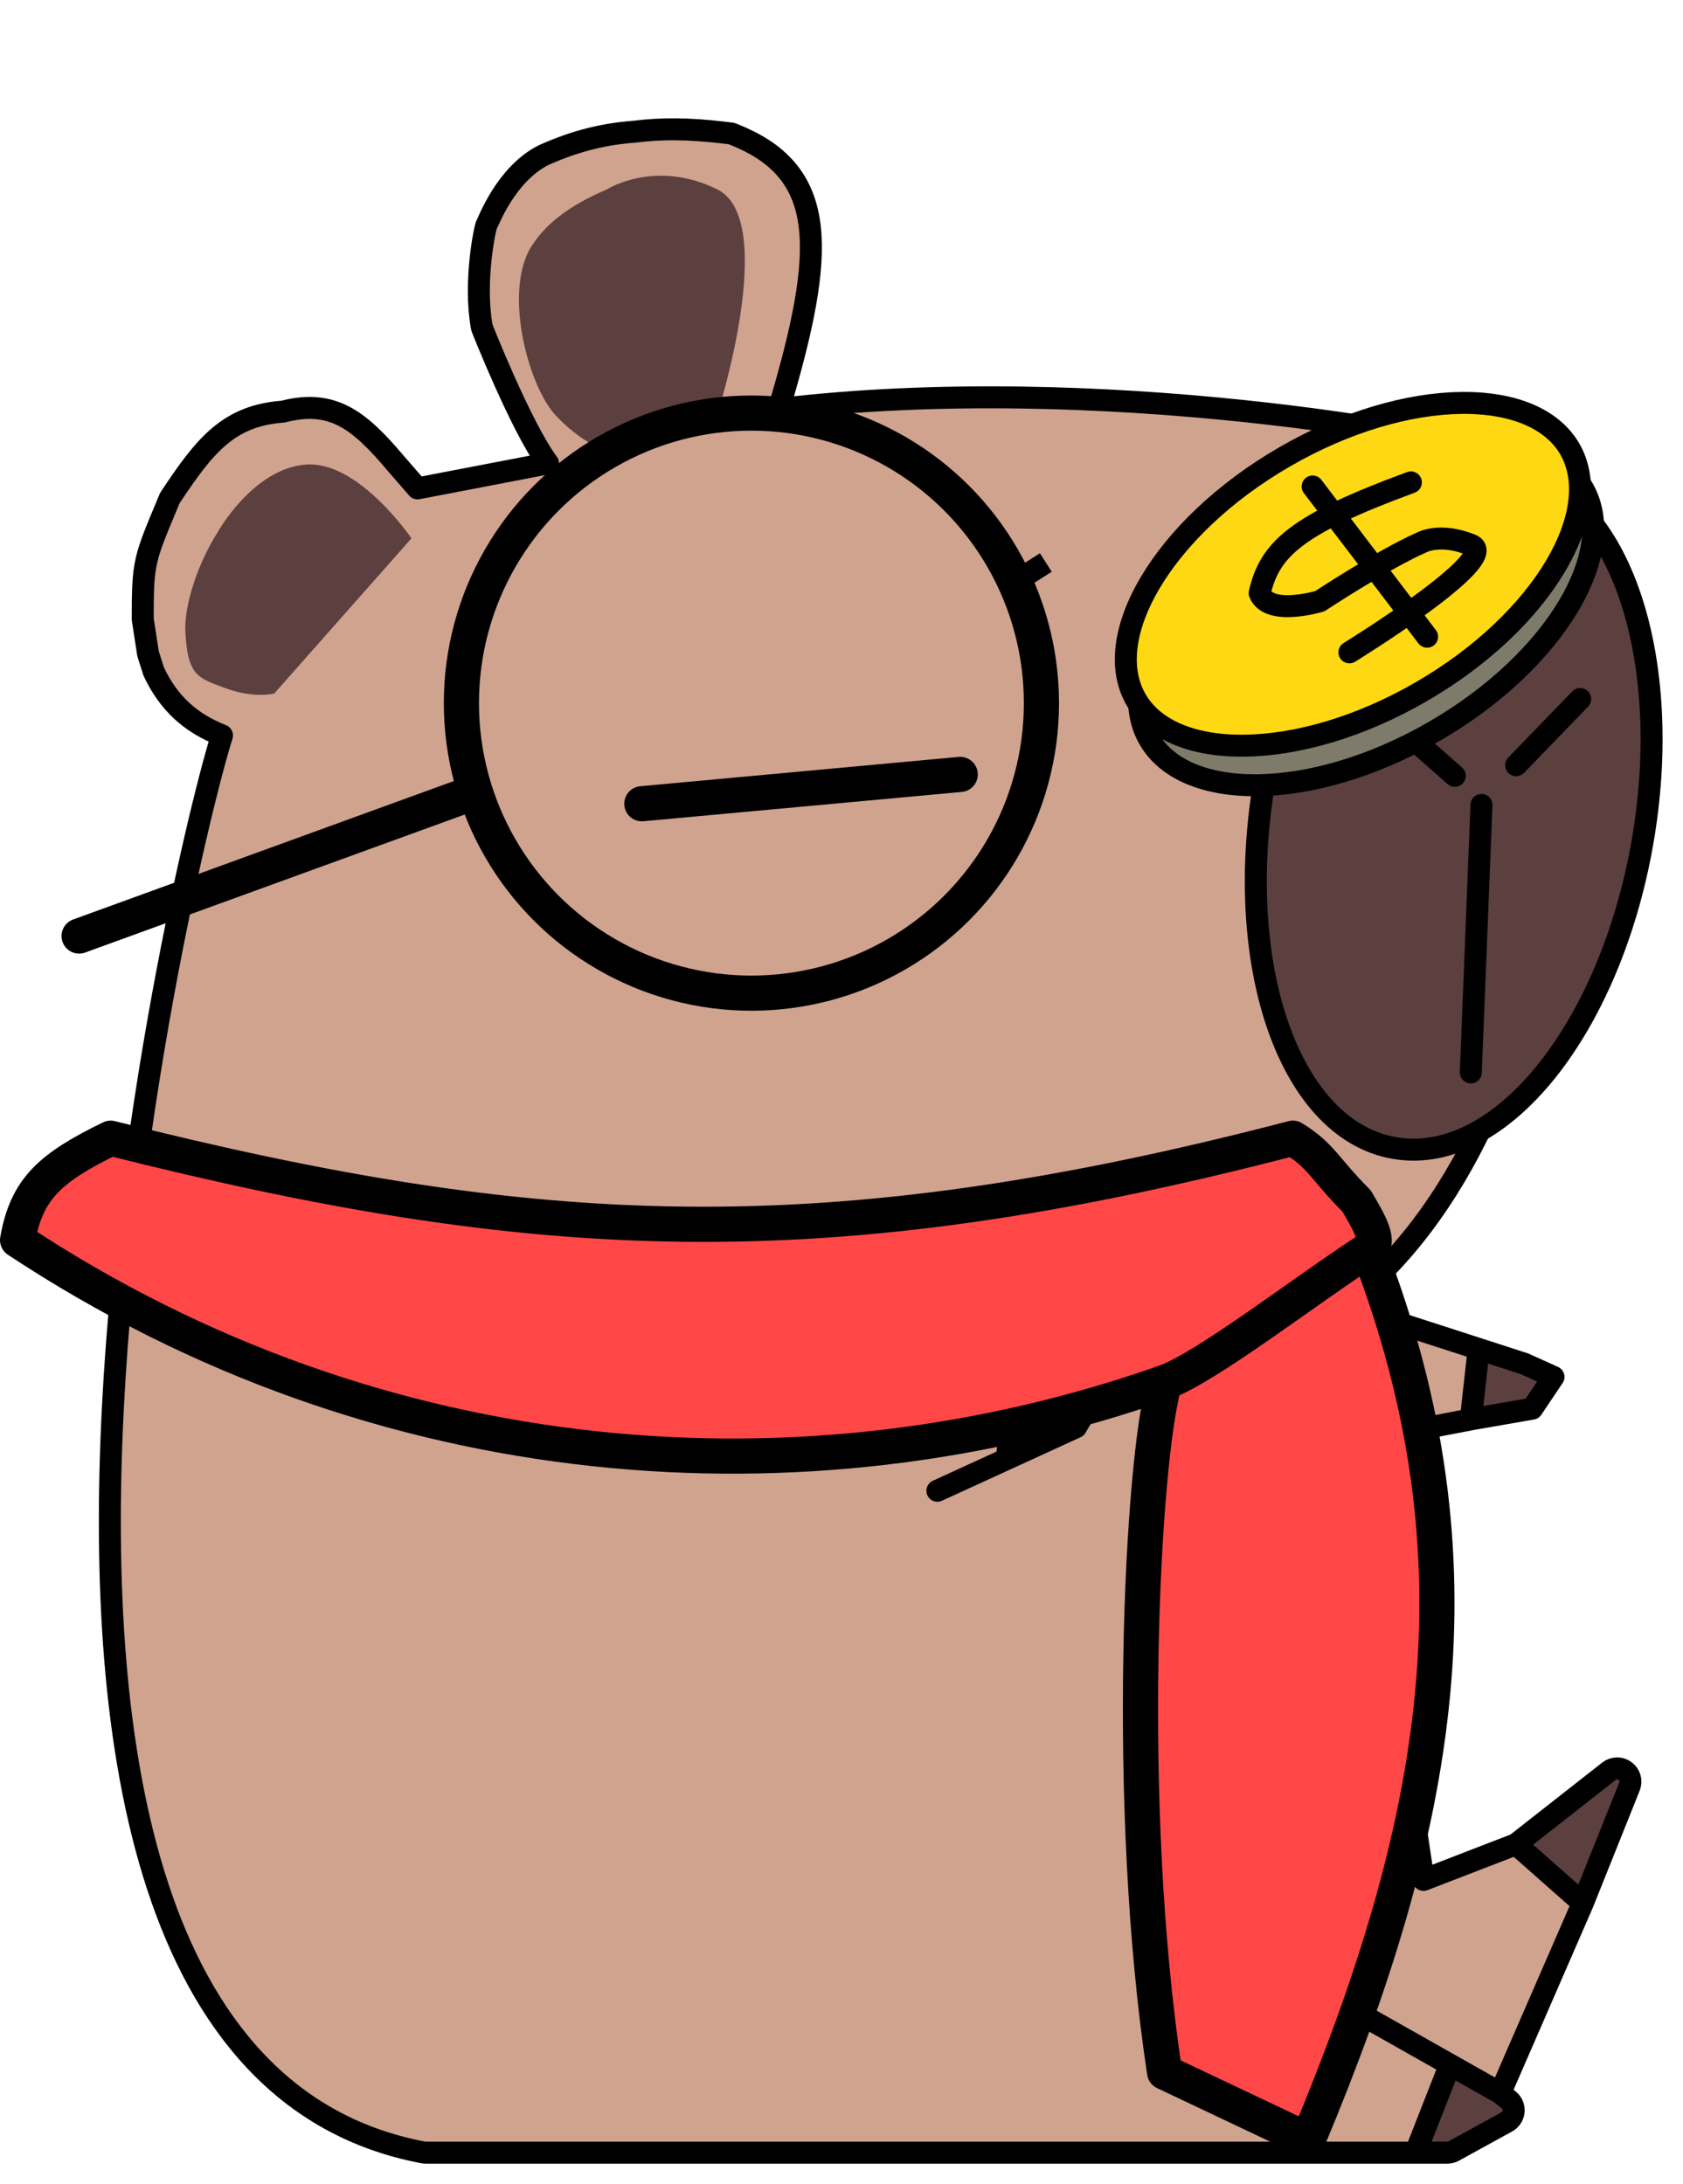 <svg width="383" height="497" viewBox="0 0 383 497" fill="none" xmlns="http://www.w3.org/2000/svg">
<g filter="url(#filter0_d_45_22)">
<path d="M346.152 377.052L324.99 393.657L340.193 407.078L350.821 380.543C351.329 379.277 350.921 377.826 349.827 377.009C348.734 376.191 347.226 376.209 346.152 377.052Z" fill="#5C3F3F"/>
<path d="M323.346 451.857L321.398 450.284L309.975 443.83L302.125 463.851H309.372C309.88 463.851 310.381 463.723 310.827 463.478L322.903 456.844C323.784 456.36 324.367 455.469 324.456 454.469C324.545 453.468 324.128 452.489 323.346 451.857Z" fill="#5C3F3F"/>
<path d="M144.552 4.155C136.859 3.258 130.648 3.172 124.484 3.961C117.879 4.454 111.449 5.843 103.687 9.309C95.067 13.675 91.146 24.506 90.761 25.073C90.375 25.641 87.791 38.031 89.618 48.27C89.618 48.27 89.635 48.411 89.658 48.5C89.68 48.588 89.733 48.72 89.733 48.72C89.733 48.72 98.562 71.114 104.719 79.436L75.011 85.139L70.113 79.498C65.907 74.507 62.231 70.735 58.156 68.663C53.915 66.507 49.566 66.337 44.393 67.671C38.445 68.11 33.965 69.891 29.959 73.25C26.05 76.529 22.705 81.23 18.819 87.082L18.661 87.322L18.55 87.587C12.795 101.349 12.479 101.626 12.479 114.893L13.686 122.733L14.981 126.822C18.492 134.259 23.564 138.59 30.522 141.344C30.33 141.95 30.122 142.635 29.899 143.393C29.124 146.029 28.147 149.623 27.033 154.036C24.805 162.865 22.015 175.026 19.177 189.442C13.504 218.265 7.624 256.187 5.673 294.598C3.725 332.954 5.679 372.064 15.846 403.127C26.033 434.254 44.685 457.824 76.328 463.798C76.513 463.833 76.702 463.851 76.89 463.851H302.125L309.975 443.83L321.398 450.284L340.159 407.159C340.17 407.132 340.182 407.105 340.193 407.078L324.99 393.657L303.951 401.785L296.083 349.029L294.896 263.053C319.691 237.915 330.97 198.429 335.66 164.36C338.044 147.041 338.749 130.956 338.612 118.575C338.544 112.384 338.265 107.094 337.876 103.02C337.502 99.102 336.997 95.932 336.329 94.263C332.027 83.521 324.125 79.477 319.176 77.006C318.583 76.71 317.707 76.436 316.832 76.19C315.872 75.919 314.635 75.609 313.155 75.267C310.19 74.584 306.169 73.761 301.266 72.878C291.457 71.111 278.061 69.094 262.437 67.472C232.47 64.362 194.178 62.692 157.223 67.084C162.782 48.574 165.378 35.377 164.297 25.758C163.699 20.441 161.971 16.084 158.931 12.531C155.923 9.015 151.819 6.505 146.842 4.533L146.488 4.393L146.111 4.345L144.552 4.155Z" fill="#D0A38F"/>
<path d="M324.99 393.657L303.951 401.785L296.083 349.029L294.896 263.053C319.691 237.915 330.97 198.429 335.66 164.36C338.044 147.041 338.749 130.956 338.612 118.575C338.544 112.384 338.265 107.094 337.876 103.02C337.502 99.102 336.997 95.932 336.329 94.263C332.027 83.521 324.125 79.477 319.176 77.006C318.583 76.71 317.707 76.436 316.833 76.19C315.872 75.919 314.635 75.609 313.155 75.267C310.19 74.584 306.169 73.761 301.266 72.878C291.457 71.111 278.061 69.094 262.437 67.472C232.47 64.362 194.178 62.692 157.223 67.084C162.782 48.574 165.378 35.377 164.297 25.758C163.699 20.441 161.971 16.084 158.931 12.531C155.923 9.015 151.819 6.505 146.842 4.533L146.488 4.393L146.111 4.345L144.552 4.155C136.859 3.258 130.648 3.172 124.484 3.961C117.879 4.454 111.449 5.843 103.687 9.309C95.067 13.675 91.146 24.506 90.761 25.073C90.375 25.641 87.791 38.031 89.618 48.27C89.618 48.27 89.635 48.411 89.658 48.5C89.68 48.588 89.733 48.72 89.733 48.72C89.733 48.72 98.562 71.114 104.719 79.436L75.011 85.139L70.113 79.498C65.907 74.507 62.231 70.735 58.156 68.663C53.915 66.507 49.566 66.337 44.393 67.671C38.445 68.11 33.965 69.891 29.959 73.25C26.05 76.529 22.705 81.23 18.819 87.082L18.661 87.322L18.55 87.587C12.795 101.349 12.479 101.626 12.479 114.893L13.686 122.733L14.981 126.822C18.492 134.259 23.564 138.59 30.522 141.344C30.33 141.95 30.122 142.635 29.899 143.393C29.124 146.029 28.147 149.623 27.033 154.036C24.805 162.865 22.015 175.026 19.177 189.442C13.504 218.265 7.624 256.187 5.673 294.598C3.725 332.954 5.679 372.064 15.846 403.127C26.033 434.254 44.685 457.824 76.328 463.798C76.513 463.833 76.702 463.851 76.89 463.851H302.125M324.99 393.657L346.152 377.052C347.226 376.209 348.734 376.191 349.827 377.009C350.921 377.826 351.329 379.277 350.821 380.543L340.193 407.078M324.99 393.657L340.193 407.078M340.193 407.078C340.182 407.105 340.17 407.132 340.159 407.159L321.398 450.284M321.398 450.284L323.346 451.857C324.128 452.489 324.545 453.468 324.456 454.469C324.367 455.469 323.784 456.36 322.903 456.844L310.827 463.478C310.381 463.723 309.88 463.851 309.372 463.851H302.125M321.398 450.284L309.975 443.83M288.841 431.889L309.975 443.83M309.975 443.83L302.125 463.851" stroke="black" stroke-width="5" stroke-linecap="round" stroke-linejoin="round"/>
<path d="M73.636 96.502L42.403 131.817C42.403 131.817 37.776 133.002 31.413 130.632C25.051 128.262 22.559 127.964 22.159 117.006C22.159 111.082 25.051 102.195 29.532 95.103C29.532 95.103 37.551 80.651 49.579 79.719C61.607 78.786 73.636 96.502 73.636 96.502Z" fill="#5C3F3F"/>
<path d="M143.217 68.383L118.131 76.704C118.131 76.704 112.235 74.809 106.333 68.382C100.432 61.955 94.811 41.691 100.404 30.955C103.673 25.293 109.14 20.933 118.131 17.086C118.131 17.086 129.074 10.109 143.217 17.086C157.36 24.064 143.217 68.383 143.217 68.383Z" fill="#5C3F3F"/>
<path d="M324.368 81.512C336.865 83.715 345.996 94.895 351.064 110.012C356.166 125.232 357.408 145.062 353.727 165.935C350.047 186.809 342.098 205.018 332.097 217.575C322.165 230.047 309.761 237.431 297.264 235.227C284.767 233.024 275.636 221.843 270.568 206.726C265.466 191.505 264.224 171.676 267.905 150.802C271.585 129.929 279.534 111.72 289.534 99.163C299.467 86.691 311.871 79.308 324.368 81.512Z" fill="#5C3F3F" stroke="black" stroke-width="5"/>
<path d="M231.555 287.324L224.879 298.773L209.097 306.004L211.222 287.324H231.555Z" fill="#5C3F3F"/>
<path d="M316.5 280.965L296.5 274.5V300.5L314.712 296.984L316.5 280.965Z" fill="#D0A38F"/>
<path d="M328.672 294.555L333.528 287.324L326.851 284.311L316.5 280.965L314.712 296.984L328.672 294.555Z" fill="#5C3F3F"/>
<path d="M294.681 136.079L311.07 150.541M325.03 148.131L339.598 133.066M317.14 157.169L314.712 218.029M190.888 287.324H211.222M193.316 313.235L209.097 306.004M211.222 287.324H231.555L224.879 298.773L209.097 306.004M211.222 287.324L209.097 306.004M316.5 280.965L326.851 284.311L333.528 287.324L328.672 294.555L314.712 296.984M316.5 280.965L296.5 274.5V300.5L314.712 296.984M316.5 280.965L314.712 296.984" stroke="black" stroke-width="5" stroke-linecap="round" stroke-linejoin="round"/>
<path d="M198.514 150.225L126.065 156.898" stroke="black" stroke-width="8" stroke-linecap="round" stroke-linejoin="round"/>
<path d="M275.425 86.915C289.354 78.874 303.69 74.83 315.535 74.689C327.47 74.547 336.286 78.328 340.246 85.187C344.206 92.047 343.073 101.572 336.982 111.837C330.937 122.024 320.268 132.418 306.34 140.46C292.411 148.501 278.075 152.544 266.23 152.686C254.295 152.828 245.479 149.047 241.519 142.187C237.559 135.328 238.692 125.803 244.783 115.538C250.828 105.35 261.497 94.957 275.425 86.915Z" fill="#7F7B6B" stroke="black" stroke-width="5" stroke-linejoin="round"/>
<path d="M272.425 77.916C286.354 69.874 300.69 65.831 312.535 65.69C324.47 65.548 333.286 69.329 337.246 76.188C341.206 83.047 340.073 92.572 333.982 102.837C327.937 113.025 317.268 123.419 303.34 131.46C289.411 139.502 275.075 143.545 263.23 143.686C251.295 143.828 242.479 140.047 238.519 133.188C234.559 126.329 235.692 116.804 241.783 106.538C247.828 96.351 258.497 85.957 272.425 77.916Z" fill="#FFD814" stroke="black" stroke-width="5" stroke-linejoin="round"/>
<path d="M278.713 84.703L304.767 118.887" stroke="black" stroke-width="5" stroke-linecap="round" stroke-linejoin="round"/>
<path d="M301.074 83.767C274.96 93.386 268.97 98.929 266.657 108.959C268.785 114.314 280.359 110.805 280.359 110.805C280.359 110.805 294.868 101.237 303.458 97.469C303.458 97.469 307.604 95.076 314.822 98.004C322.041 100.932 287.08 122.447 287.08 122.447" stroke="black" stroke-width="5" stroke-linecap="round" stroke-linejoin="round"/>
</g>
<path d="M25.18 259C121.624 283.228 186.906 286.964 294.218 259C300.749 263.01 301.32 265.874 308.739 273.322C311.39 277.905 314.595 283.018 311.39 284.395C338.866 355.61 327.418 415.785 297.652 487L265.024 471.542C255.812 410.717 259.872 332.234 265.024 314.568C183.761 343.211 86.747 336.91 4 282.186C6.068 270.345 11.625 265.634 25.18 259Z" fill="#FF4747"/>
<path d="M265.024 314.568C183.761 343.211 86.747 336.91 4 282.186C6.068 270.345 11.625 265.634 25.18 259C121.624 283.228 186.906 286.964 294.218 259C300.749 263.01 301.32 265.874 308.739 273.322C311.39 277.905 314.595 283.018 311.39 284.395M265.024 314.568C259.872 332.234 255.812 410.717 265.024 471.542L297.652 487C327.418 415.784 338.866 355.61 311.39 284.395M265.024 314.568C274.498 311.228 297.652 293.228 311.39 284.395" stroke="black" stroke-width="8" stroke-linecap="round" stroke-linejoin="round"/>
<g filter="url(#filter1_d_45_22)">
<path d="M106 169L18 201" stroke="black" stroke-width="8" stroke-linecap="round" stroke-linejoin="bevel"/>
</g>
<circle cx="171" cy="160" r="66" stroke="black" stroke-width="8"/>
<path d="M232.5 131.5L238 128" stroke="black" stroke-width="5"/>
<defs>
<filter id="filter0_d_45_22" x="2.5" y="0.921" width="379.851" height="495.43" filterUnits="userSpaceOnUse" color-interpolation-filters="sRGB">
<feFlood flood-opacity="0" result="BackgroundImageFix"/>
<feColorMatrix in="SourceAlpha" type="matrix" values="0 0 0 0 0 0 0 0 0 0 0 0 0 0 0 0 0 0 127 0" result="hardAlpha"/>
<feOffset dx="20" dy="26"/>
<feGaussianBlur stdDeviation="2"/>
<feComposite in2="hardAlpha" operator="out"/>
<feColorMatrix type="matrix" values="0 0 0 0 0 0 0 0 0 0 0 0 0 0 0 0 0 0 0.25 0"/>
<feBlend mode="normal" in2="BackgroundImageFix" result="effect1_dropShadow_45_22"/>
<feBlend mode="normal" in="SourceGraphic" in2="effect1_dropShadow_45_22" result="shape"/>
</filter>
<filter id="filter1_d_45_22" x="9.999" y="164.999" width="104.002" height="56.002" filterUnits="userSpaceOnUse" color-interpolation-filters="sRGB">
<feFlood flood-opacity="0" result="BackgroundImageFix"/>
<feColorMatrix in="SourceAlpha" type="matrix" values="0 0 0 0 0 0 0 0 0 0 0 0 0 0 0 0 0 0 127 0" result="hardAlpha"/>
<feOffset dy="12"/>
<feGaussianBlur stdDeviation="2"/>
<feComposite in2="hardAlpha" operator="out"/>
<feColorMatrix type="matrix" values="0 0 0 0 0 0 0 0 0 0 0 0 0 0 0 0 0 0 0.25 0"/>
<feBlend mode="normal" in2="BackgroundImageFix" result="effect1_dropShadow_45_22"/>
<feBlend mode="normal" in="SourceGraphic" in2="effect1_dropShadow_45_22" result="shape"/>
</filter>
</defs>
</svg>
